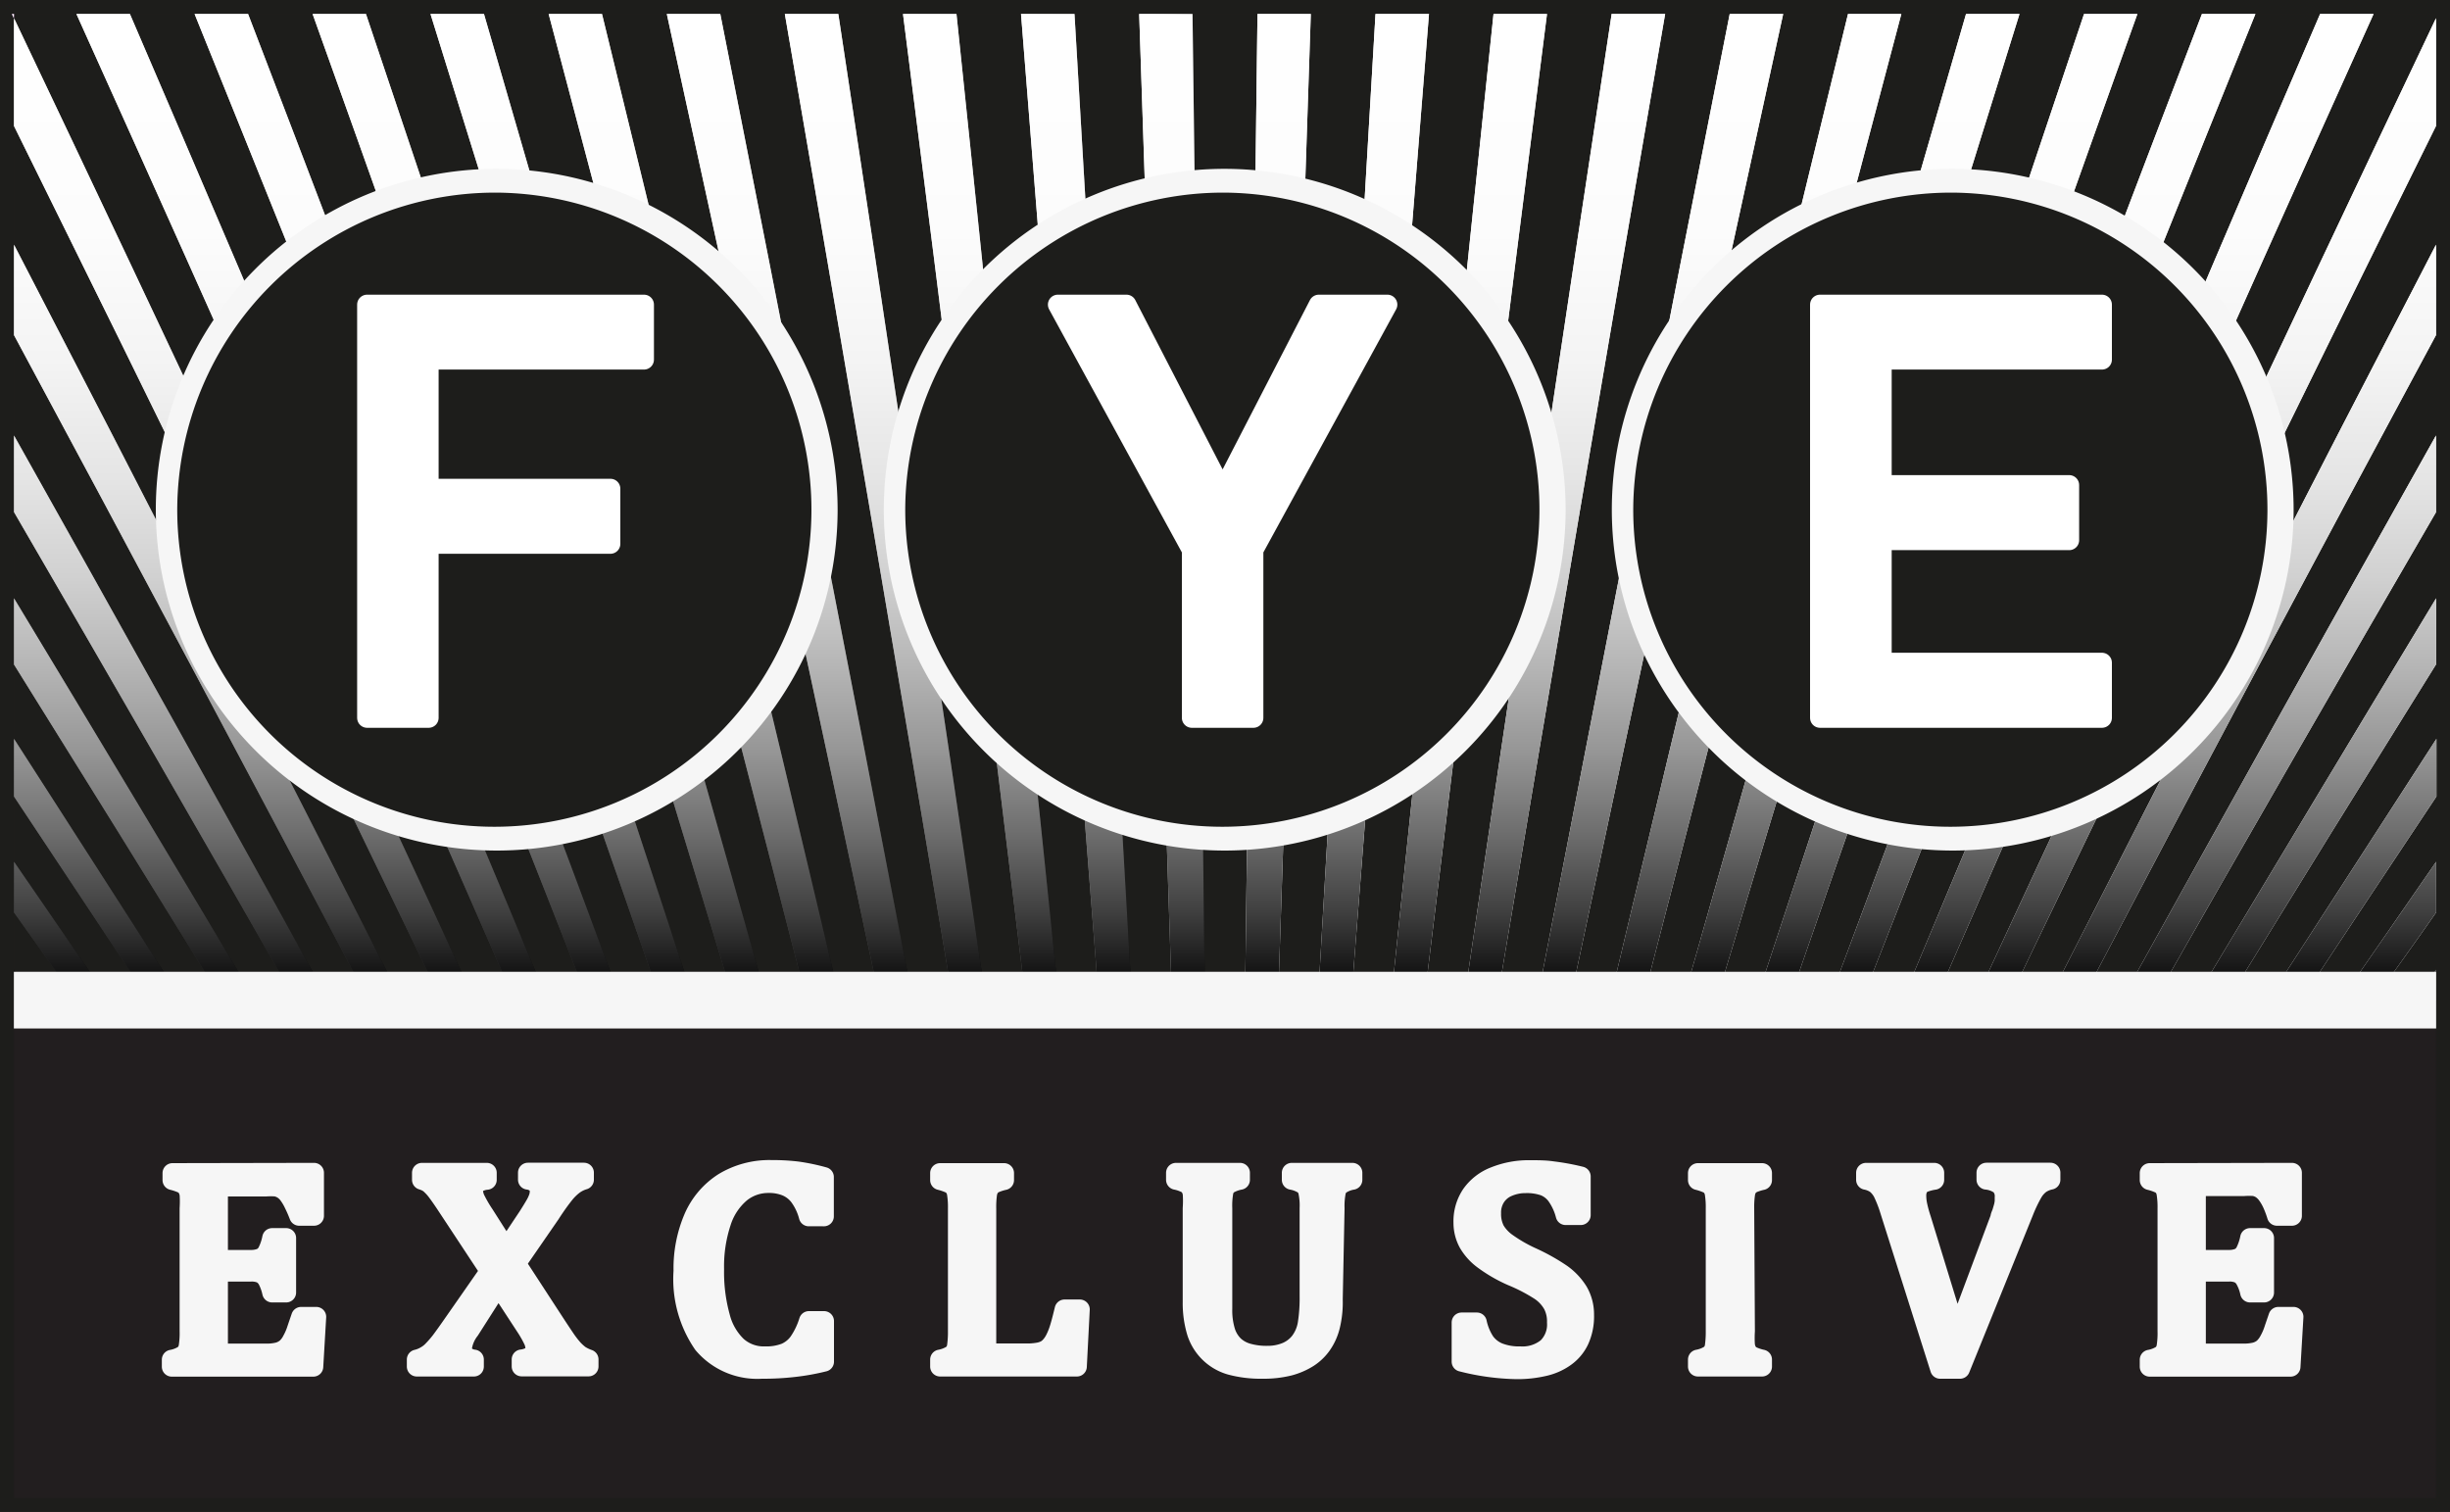 <svg xmlns="http://www.w3.org/2000/svg" xmlns:xlink="http://www.w3.org/1999/xlink" viewBox="0 0 175 108"><defs><style>.cls-1{fill:#221e1f;}.cls-2{fill:#1d1d1b;}.cls-3{fill:url(#Dégradé_sans_nom_5);}.cls-4{fill:url(#Dégradé_sans_nom_5-2);}.cls-5{fill:url(#Dégradé_sans_nom_5-3);}.cls-6{fill:url(#Dégradé_sans_nom_5-4);}.cls-7{fill:url(#Dégradé_sans_nom_5-5);}.cls-8{fill:url(#Dégradé_sans_nom_5-6);}.cls-9{fill:url(#Dégradé_sans_nom_5-7);}.cls-10{fill:url(#Dégradé_sans_nom_5-8);}.cls-11{fill:url(#Dégradé_sans_nom_5-9);}.cls-12{fill:url(#Dégradé_sans_nom_5-10);}.cls-13{fill:url(#Dégradé_sans_nom_5-11);}.cls-14{fill:url(#Dégradé_sans_nom_5-12);}.cls-15{fill:url(#Dégradé_sans_nom_5-13);}.cls-16{fill:url(#Dégradé_sans_nom_5-14);}.cls-17{fill:url(#Dégradé_sans_nom_5-15);}.cls-18{fill:url(#Dégradé_sans_nom_5-16);}.cls-19{fill:url(#Dégradé_sans_nom_5-17);}.cls-20{fill:url(#Dégradé_sans_nom_5-18);}.cls-21{fill:url(#Dégradé_sans_nom_5-19);}.cls-22{fill:url(#Dégradé_sans_nom_5-20);}.cls-23{fill:url(#Dégradé_sans_nom_5-21);}.cls-24{fill:url(#Dégradé_sans_nom_5-22);}.cls-25{fill:url(#Dégradé_sans_nom_5-23);}.cls-26{fill:url(#Dégradé_sans_nom_5-24);}.cls-27{fill:url(#Dégradé_sans_nom_5-25);}.cls-28{fill:url(#Dégradé_sans_nom_5-26);}.cls-29{fill:url(#Dégradé_sans_nom_5-27);}.cls-30{fill:#82368c;}.cls-31{fill:url(#Dégradé_sans_nom_5-28);}.cls-32{fill:url(#Dégradé_sans_nom_5-29);}.cls-33{fill:url(#Dégradé_sans_nom_5-30);}.cls-34{fill:url(#Dégradé_sans_nom_5-31);}.cls-35{fill:url(#Dégradé_sans_nom_5-32);}.cls-36{fill:url(#Dégradé_sans_nom_5-33);}.cls-37{fill:url(#Dégradé_sans_nom_5-34);}.cls-38{fill:url(#Dégradé_sans_nom_9);}.cls-39,.cls-40{fill:#f6f6f6;}.cls-40{stroke:#f6f6f6;stroke-linecap:round;}.cls-40,.cls-41{stroke-linejoin:round;stroke-width:1.42px;}.cls-41{fill:#fff;stroke:#fff;}</style><linearGradient id="Dégradé_sans_nom_5" x1="135.89" y1="36.22" x2="210.13" y2="36.22" gradientUnits="userSpaceOnUse"><stop offset="0" stop-color="#fff"/><stop offset="0.29" stop-color="#fdfdfd"/><stop offset="0.43" stop-color="#f5f5f5"/><stop offset="0.53" stop-color="#e8e8e8"/><stop offset="0.62" stop-color="#d6d6d6"/><stop offset="0.7" stop-color="#bebebe"/><stop offset="0.77" stop-color="#a1a1a1"/><stop offset="0.84" stop-color="#7d7d7d"/><stop offset="0.9" stop-color="#555"/><stop offset="0.96" stop-color="#282828"/><stop offset="1"/></linearGradient><linearGradient id="Dégradé_sans_nom_5-2" x1="130.67" y1="36.22" x2="197.53" y2="36.22" xlink:href="#Dégradé_sans_nom_5"/><linearGradient id="Dégradé_sans_nom_5-3" x1="125.45" y1="36.22" x2="184.92" y2="36.22" xlink:href="#Dégradé_sans_nom_5"/><linearGradient id="Dégradé_sans_nom_5-4" x1="120.23" y1="36.22" x2="172.31" y2="36.22" xlink:href="#Dégradé_sans_nom_5"/><linearGradient id="Dégradé_sans_nom_5-5" x1="115.02" y1="36.22" x2="159.7" y2="36.22" xlink:href="#Dégradé_sans_nom_5"/><linearGradient id="Dégradé_sans_nom_5-6" x1="88.93" y1="36.22" x2="96.66" y2="36.22" xlink:href="#Dégradé_sans_nom_5"/><linearGradient id="Dégradé_sans_nom_5-7" x1="109.8" y1="36.22" x2="147.09" y2="36.22" xlink:href="#Dégradé_sans_nom_5"/><linearGradient id="Dégradé_sans_nom_5-8" x1="104.58" y1="36.22" x2="134.49" y2="36.22" xlink:href="#Dégradé_sans_nom_5"/><linearGradient id="Dégradé_sans_nom_5-9" x1="99.36" y1="36.22" x2="121.88" y2="36.22" xlink:href="#Dégradé_sans_nom_5"/><linearGradient id="Dégradé_sans_nom_5-10" x1="94.14" y1="36.22" x2="109.27" y2="36.22" xlink:href="#Dégradé_sans_nom_5"/><linearGradient id="Dégradé_sans_nom_5-11" x1="78.34" y1="36.22" x2="86.07" y2="36.22" xlink:href="#Dégradé_sans_nom_5"/><linearGradient id="Dégradé_sans_nom_5-12" x1="65.73" y1="36.22" x2="80.86" y2="36.22" xlink:href="#Dégradé_sans_nom_5"/><linearGradient id="Dégradé_sans_nom_5-13" x1="53.12" y1="36.22" x2="75.64" y2="36.22" xlink:href="#Dégradé_sans_nom_5"/><linearGradient id="Dégradé_sans_nom_5-14" x1="40.51" y1="36.22" x2="70.42" y2="36.22" xlink:href="#Dégradé_sans_nom_5"/><linearGradient id="Dégradé_sans_nom_5-15" x1="27.91" y1="36.22" x2="65.2" y2="36.22" xlink:href="#Dégradé_sans_nom_5"/><linearGradient id="Dégradé_sans_nom_5-16" x1="15.3" y1="36.22" x2="59.98" y2="36.22" xlink:href="#Dégradé_sans_nom_5"/><linearGradient id="Dégradé_sans_nom_5-17" x1="2.69" y1="36.22" x2="54.77" y2="36.22" xlink:href="#Dégradé_sans_nom_5"/><linearGradient id="Dégradé_sans_nom_5-18" x1="-9.92" y1="36.22" x2="49.55" y2="36.22" xlink:href="#Dégradé_sans_nom_5"/><linearGradient id="Dégradé_sans_nom_5-19" x1="-22.53" y1="36.22" x2="44.33" y2="36.22" xlink:href="#Dégradé_sans_nom_5"/><linearGradient id="Dégradé_sans_nom_5-20" x1="-35.13" y1="36.22" x2="39.11" y2="36.22" xlink:href="#Dégradé_sans_nom_5"/><linearGradient id="Dégradé_sans_nom_5-21" x1="-47.74" y1="36.37" x2="33.9" y2="36.37" xlink:href="#Dégradé_sans_nom_5"/><linearGradient id="Dégradé_sans_nom_5-22" x1="-60.35" y1="44.46" x2="28.68" y2="44.46" xlink:href="#Dégradé_sans_nom_5"/><linearGradient id="Dégradé_sans_nom_5-23" x1="-72.96" y1="51.28" x2="23.46" y2="51.28" xlink:href="#Dégradé_sans_nom_5"/><linearGradient id="Dégradé_sans_nom_5-24" x1="-85.57" y1="57.1" x2="18.24" y2="57.1" xlink:href="#Dégradé_sans_nom_5"/><linearGradient id="Dégradé_sans_nom_5-25" x1="-98.18" y1="62.12" x2="13.03" y2="62.12" xlink:href="#Dégradé_sans_nom_5"/><linearGradient id="Dégradé_sans_nom_5-26" x1="-110.78" y1="66.51" x2="7.81" y2="66.51" xlink:href="#Dégradé_sans_nom_5"/><linearGradient id="Dégradé_sans_nom_5-27" x1="-123.39" y1="70.36" x2="2.59" y2="70.36" xlink:href="#Dégradé_sans_nom_5"/><linearGradient id="Dégradé_sans_nom_5-28" x1="172.41" y1="70.36" x2="298.39" y2="70.36" xlink:href="#Dégradé_sans_nom_5"/><linearGradient id="Dégradé_sans_nom_5-29" x1="146.32" y1="44.46" x2="235.35" y2="44.46" xlink:href="#Dégradé_sans_nom_5"/><linearGradient id="Dégradé_sans_nom_5-30" x1="167.19" y1="66.51" x2="285.78" y2="66.51" xlink:href="#Dégradé_sans_nom_5"/><linearGradient id="Dégradé_sans_nom_5-31" x1="161.98" y1="62.12" x2="273.18" y2="62.12" xlink:href="#Dégradé_sans_nom_5"/><linearGradient id="Dégradé_sans_nom_5-32" x1="156.76" y1="57.1" x2="260.57" y2="57.1" xlink:href="#Dégradé_sans_nom_5"/><linearGradient id="Dégradé_sans_nom_5-33" x1="151.54" y1="51.28" x2="247.96" y2="51.28" xlink:href="#Dégradé_sans_nom_5"/><linearGradient id="Dégradé_sans_nom_5-34" x1="141.1" y1="36.37" x2="222.74" y2="36.37" xlink:href="#Dégradé_sans_nom_5"/><linearGradient id="Dégradé_sans_nom_9" x1="87.43" y1="0.99" x2="87.43" y2="71.45" gradientUnits="userSpaceOnUse"><stop offset="0" stop-color="#fff"/><stop offset="0.22" stop-color="#fcfcfc"/><stop offset="0.35" stop-color="#f4f4f4"/><stop offset="0.47" stop-color="#e5e5e5"/><stop offset="0.57" stop-color="#d1d1d1"/><stop offset="0.66" stop-color="#b6b6b6"/><stop offset="0.75" stop-color="#959595"/><stop offset="0.83" stop-color="#6e6e6e"/><stop offset="0.91" stop-color="#404040"/><stop offset="0.98" stop-color="#0e0e0e"/><stop offset="1"/></linearGradient></defs><g id="Calque_2" data-name="Calque 2"><g id="Calque_3" data-name="Calque 3"><rect class="cls-1" width="175" height="108"/><path class="cls-2" d="M174,1V107H1V1H174m1-1H0V108H175V0Z"/><rect class="cls-2" x="0.99" y="0.99" width="173.02" height="68.43"/><path class="cls-3" d="M135.89,71.45h2.36Q153.66,36.22,169.54,1h-3.82Q150.58,36.23,135.89,71.45Z"/><path class="cls-4" d="M130.67,71.45H133Q146.86,36.22,161.1,1h-3.82Q143.78,36.23,130.67,71.45Z"/><path class="cls-5" d="M125.45,71.45h2.36Q140.05,36.22,152.67,1h-3.81Q137,36.23,125.45,71.45Z"/><path class="cls-6" d="M120.23,71.45h2.37Q133.25,36.22,144.25,1h-3.82Q130.19,36.23,120.23,71.45Z"/><path class="cls-7" d="M115,71.45h2.36Q126.46,36.22,135.81,1H132Q123.38,36.23,115,71.45Z"/><path class="cls-8" d="M88.93,71.45h2.36Q92.45,36.22,93.63,1H89.82Q89.39,36.23,88.93,71.45Z"/><path class="cls-9" d="M109.8,71.45h2.36Q119.65,36.22,127.37,1h-3.82Q116.58,36.23,109.8,71.45Z"/><path class="cls-10" d="M104.58,71.45h2.36q5.91-35.23,12-70.46h-3.82Q109.76,36.23,104.58,71.45Z"/><path class="cls-11" d="M99.36,71.45h2.37Q106,36.22,110.5,1h-3.82Q103,36.23,99.36,71.45Z"/><path class="cls-12" d="M94.14,71.45h2.37Q99.24,36.22,102.07,1H98.25Q96.17,36.23,94.14,71.45Z"/><path class="cls-13" d="M83.71,71.45h2.36Q85.64,36.22,85.18,1H81.37Q82.56,36.23,83.71,71.45Z"/><path class="cls-14" d="M78.49,71.45h2.37Q78.84,36.22,76.75,1H72.93Q75.75,36.23,78.49,71.45Z"/><path class="cls-15" d="M73.27,71.45h2.37Q72,36.22,68.32,1H64.5Q69,36.23,73.27,71.45Z"/><path class="cls-16" d="M68.06,71.45h2.36Q65.23,36.22,59.88,1H56.06Q62.15,36.23,68.06,71.45Z"/><path class="cls-17" d="M62.84,71.45H65.2Q58.43,36.22,51.45,1H47.63Q55.34,36.23,62.84,71.45Z"/><path class="cls-18" d="M57.62,71.45H60Q51.64,36.22,43,1H39.19Q48.54,36.23,57.62,71.45Z"/><path class="cls-19" d="M52.4,71.45h2.37Q44.83,36.22,34.57,1H30.75Q41.73,36.23,52.4,71.45Z"/><path class="cls-20" d="M47.19,71.45h2.36Q38,36.22,26.14,1H22.33Q34.95,36.23,47.19,71.45Z"/><path class="cls-21" d="M42,71.45h2.36Q31.24,36.22,17.72,1H13.9Q28.14,36.23,42,71.45Z"/><path class="cls-22" d="M36.75,71.45h2.36Q24.43,36.22,9.28,1H5.46Q21.35,36.23,36.75,71.45Z"/><path class="cls-23" d="M31.53,71.45H33.9Q17.7,36.38,1,1.3V9Q16.45,40.23,31.53,71.45Z"/><path class="cls-24" d="M26.31,71.45h2.37Q15,44.47,1,17.48v6.46Q13.78,47.69,26.31,71.45Z"/><path class="cls-25" d="M21.1,71.45h2.36Q12.33,51.28,1,31.11v5.47Q11.12,54,21.1,71.45Z"/><path class="cls-26" d="M15.88,71.45h2.36Q9.68,57.1,1,42.74v4.73Q8.48,59.46,15.88,71.45Z"/><path class="cls-27" d="M10.66,71.45H13Q7,62.12,1,52.78V56.9Q5.83,64.18,10.66,71.45Z"/><path class="cls-28" d="M5.44,71.45H7.81L1,61.56v3.62C2.47,67.27,4,69.36,5.44,71.45Z"/><path class="cls-29" d="M2.59,71.45,1,69.28v2.17Z"/><path class="cls-30" d="M1,1H.85c.05.1.09.21.14.31Z"/><path class="cls-31" d="M172.41,71.45H174V69.28Z"/><path class="cls-32" d="M146.32,71.45h2.37Q161.2,47.69,174,23.94V17.48Q160,44.47,146.32,71.45Z"/><path class="cls-33" d="M167.19,71.45h2.37c1.47-2.09,3-4.18,4.45-6.27V61.56Z"/><path class="cls-34" d="M162,71.45h2.36q4.82-7.28,9.67-14.55V52.78Q168,62.11,162,71.45Z"/><path class="cls-35" d="M156.76,71.45h2.36q7.4-12,14.89-24V42.74Q165.33,57.1,156.76,71.45Z"/><path class="cls-36" d="M151.54,71.45h2.36Q163.88,54,174,36.59V31.11Q162.67,51.29,151.54,71.45Z"/><path class="cls-37" d="M141.1,71.45h2.37Q158.53,40.22,174,9V1.3Q157.32,36.37,141.1,71.45Z"/><path class="cls-38" d="M135.89,71.45h2.36Q153.66,36.22,169.54,1h-3.82Q150.58,36.23,135.89,71.45Z"/><path class="cls-38" d="M130.67,71.45H133Q146.86,36.22,161.1,1h-3.82Q143.78,36.23,130.67,71.45Z"/><path class="cls-38" d="M125.45,71.45h2.36Q140.05,36.22,152.67,1h-3.81Q137,36.23,125.45,71.45Z"/><path class="cls-38" d="M120.23,71.45h2.37Q133.25,36.22,144.25,1h-3.82Q130.19,36.23,120.23,71.45Z"/><path class="cls-38" d="M115,71.45h2.36Q126.46,36.22,135.81,1H132Q123.38,36.23,115,71.45Z"/><path class="cls-38" d="M88.93,71.45h2.36Q92.45,36.22,93.63,1H89.82Q89.39,36.23,88.93,71.45Z"/><path class="cls-38" d="M109.8,71.45h2.36Q119.65,36.22,127.37,1h-3.82Q116.58,36.23,109.8,71.45Z"/><path class="cls-38" d="M104.58,71.45h2.36q5.91-35.23,12-70.46h-3.82Q109.76,36.23,104.58,71.45Z"/><path class="cls-38" d="M99.36,71.45h2.37Q106,36.22,110.5,1h-3.82Q103,36.23,99.36,71.45Z"/><path class="cls-38" d="M94.14,71.45h2.37Q99.24,36.22,102.07,1H98.25Q96.17,36.23,94.14,71.45Z"/><path class="cls-38" d="M83.71,71.45h2.36Q85.64,36.22,85.18,1H81.37Q82.56,36.23,83.71,71.45Z"/><path class="cls-38" d="M78.49,71.45h2.37Q78.84,36.22,76.75,1H72.93Q75.75,36.23,78.49,71.45Z"/><path class="cls-38" d="M73.27,71.45h2.37Q72,36.22,68.32,1H64.5Q69,36.23,73.27,71.45Z"/><path class="cls-38" d="M68.06,71.45h2.36Q65.23,36.22,59.88,1H56.06Q62.15,36.23,68.06,71.45Z"/><path class="cls-38" d="M62.84,71.45H65.2Q58.43,36.22,51.45,1H47.63Q55.34,36.23,62.84,71.45Z"/><path class="cls-38" d="M57.62,71.45H60Q51.64,36.22,43,1H39.19Q48.54,36.23,57.62,71.45Z"/><path class="cls-38" d="M52.4,71.45h2.37Q44.83,36.22,34.57,1H30.75Q41.73,36.23,52.4,71.45Z"/><path class="cls-38" d="M47.19,71.45h2.36Q38,36.22,26.14,1H22.33Q34.95,36.23,47.19,71.45Z"/><path class="cls-38" d="M42,71.45h2.36Q31.24,36.22,17.72,1H13.9Q28.14,36.23,42,71.45Z"/><path class="cls-38" d="M36.75,71.45h2.36Q24.43,36.22,9.28,1H5.46Q21.35,36.23,36.75,71.45Z"/><path class="cls-38" d="M31.53,71.45H33.9Q17.7,36.38,1,1.3V9Q16.45,40.23,31.53,71.45Z"/><path class="cls-38" d="M26.31,71.45h2.37Q15,44.47,1,17.48v6.46Q13.78,47.69,26.31,71.45Z"/><path class="cls-38" d="M21.1,71.45h2.36Q12.33,51.28,1,31.11v5.47Q11.12,54,21.1,71.45Z"/><path class="cls-38" d="M15.88,71.45h2.36Q9.68,57.1,1,42.74v4.73Q8.48,59.46,15.88,71.45Z"/><path class="cls-38" d="M10.66,71.45H13Q7,62.12,1,52.78V56.9Q5.83,64.18,10.66,71.45Z"/><path class="cls-38" d="M5.44,71.45H7.81L1,61.56v3.62C2.47,67.27,4,69.36,5.44,71.45Z"/><path class="cls-38" d="M2.59,71.45,1,69.28v2.17Z"/><path class="cls-38" d="M1,1H.85c.05.1.09.21.14.31Z"/><path class="cls-38" d="M172.41,71.45H174V69.28Z"/><path class="cls-38" d="M146.32,71.45h2.37Q161.2,47.69,174,23.94V17.48Q160,44.47,146.32,71.45Z"/><path class="cls-38" d="M167.19,71.45h2.37c1.47-2.09,3-4.18,4.45-6.27V61.56Z"/><path class="cls-38" d="M162,71.45h2.36q4.82-7.28,9.67-14.55V52.78Q168,62.11,162,71.45Z"/><path class="cls-38" d="M156.76,71.45h2.36q7.4-12,14.89-24V42.74Q165.33,57.1,156.76,71.45Z"/><path class="cls-38" d="M151.54,71.45h2.36Q163.88,54,174,36.59V31.11Q162.67,51.29,151.54,71.45Z"/><path class="cls-38" d="M141.1,71.45h2.37Q158.53,40.22,174,9V1.3Q157.32,36.37,141.1,71.45Z"/><path class="cls-2" d="M35.39,59.91A23.5,23.5,0,1,1,59,36.41,23.57,23.57,0,0,1,35.39,59.91Z"/><path class="cls-39" d="M35.39,13.76A22.65,22.65,0,1,1,12.66,36.41,22.72,22.72,0,0,1,35.39,13.76m0-1.7A24.35,24.35,0,1,0,59.83,36.41,24.39,24.39,0,0,0,35.39,12.06Z"/><path class="cls-2" d="M87.39,59.91A23.5,23.5,0,1,1,111,36.41,23.57,23.57,0,0,1,87.39,59.91Z"/><path class="cls-39" d="M87.39,13.76A22.65,22.65,0,1,1,64.66,36.41,22.72,22.72,0,0,1,87.39,13.76m0-1.7a24.35,24.35,0,1,0,24.44,24.35A24.39,24.39,0,0,0,87.39,12.06Z"/><path class="cls-2" d="M139.39,59.91A23.5,23.5,0,1,1,163,36.41,23.57,23.57,0,0,1,139.39,59.91Z"/><path class="cls-39" d="M139.39,13.76a22.65,22.65,0,1,1-22.73,22.65,22.72,22.72,0,0,1,22.73-22.65m0-1.7a24.35,24.35,0,1,0,24.44,24.35,24.39,24.39,0,0,0-24.44-24.35Z"/><rect class="cls-39" x="0.99" y="69.42" width="173.02" height="4.05"/><path class="cls-40" d="M22.43,83.78v3.07H21.37A9.11,9.11,0,0,0,21,86a3.77,3.77,0,0,0-.36-.62,1.6,1.6,0,0,0-.41-.41,1.42,1.42,0,0,0-.52-.21,5.12,5.12,0,0,0-.73,0H15.57V90H17.9a1.87,1.87,0,0,0,.75-.13,1,1,0,0,0,.45-.43,3.82,3.82,0,0,0,.34-1h1v3.89h-1a3.63,3.63,0,0,0-.33-.92,1.16,1.16,0,0,0-.44-.44,1.75,1.75,0,0,0-.77-.13H15.57v5.85H19a3.41,3.41,0,0,0,.87-.09,1.54,1.54,0,0,0,.57-.29,1.86,1.86,0,0,0,.42-.55,4.28,4.28,0,0,0,.31-.69c.08-.24.2-.59.34-1h1.08l-.21,3.56H12.27v-.5a2.33,2.33,0,0,0,.9-.36,1,1,0,0,0,.3-.56,6.25,6.25,0,0,0,.07-1.12V86.32a7.86,7.86,0,0,0,0-1,1.38,1.38,0,0,0-.18-.5,1,1,0,0,0-.33-.28,4.32,4.32,0,0,0-.71-.24v-.5Z"/><path class="cls-40" d="M34.77,83.78v.5a1.58,1.58,0,0,0-.75.26.67.67,0,0,0-.23.53,1.67,1.67,0,0,0,.21.71,9.39,9.39,0,0,0,.59,1l1.57,2.47,1.56-2.34c.23-.36.4-.64.52-.85a2.82,2.82,0,0,0,.24-.52,1.31,1.31,0,0,0,.07-.44.77.77,0,0,0-.19-.53,1.13,1.13,0,0,0-.65-.3v-.5h4v.5a2.37,2.37,0,0,0-.73.36,3.84,3.84,0,0,0-.68.67c-.24.3-.59.77-1,1.41l-2.45,3.55,2.76,4.24q.59.9.84,1.26a7.26,7.26,0,0,0,.48.61,3.8,3.8,0,0,0,.47.43,2.93,2.93,0,0,0,.64.31v.5H37.26v-.5a1.67,1.67,0,0,0,.74-.26.61.61,0,0,0,.24-.53,1.47,1.47,0,0,0-.16-.63,7.53,7.53,0,0,0-.48-.85l-2-3.06L33.55,95A2.7,2.7,0,0,0,33,96.28a.81.81,0,0,0,.2.55,1.13,1.13,0,0,0,.65.29v.5H29.77v-.5a2.26,2.26,0,0,0,.66-.27,2.1,2.1,0,0,0,.5-.4,7.73,7.73,0,0,0,.54-.62c.19-.25.5-.68.93-1.3L35,90.8,31.9,86.1c-.29-.44-.51-.75-.66-.95a3.36,3.36,0,0,0-.41-.47,1.33,1.33,0,0,0-.34-.26,2.32,2.32,0,0,0-.35-.14v-.5Z"/><path class="cls-40" d="M58.85,84.08v2.81H57.77a4.21,4.21,0,0,0-.66-1.41,2.28,2.28,0,0,0-.94-.74,3.25,3.25,0,0,0-1.28-.23,3.14,3.14,0,0,0-2,.7,4.53,4.53,0,0,0-1.38,2.09,10.06,10.06,0,0,0-.5,3.37,12,12,0,0,0,.42,3.39,4.4,4.4,0,0,0,1.21,2.11,2.87,2.87,0,0,0,2,.72,3.77,3.77,0,0,0,1.46-.24,2.31,2.31,0,0,0,.95-.76,5.52,5.52,0,0,0,.73-1.52h1.08v2.9a16,16,0,0,1-2.09.38,19.07,19.07,0,0,1-2.36.13A5.05,5.05,0,0,1,50.23,96a8.16,8.16,0,0,1-1.41-5.2,9.17,9.17,0,0,1,.73-3.8,5.65,5.65,0,0,1,2.16-2.53,6.31,6.31,0,0,1,3.4-.89,14.85,14.85,0,0,1,1.83.1A14.51,14.51,0,0,1,58.85,84.08Z"/><path class="cls-40" d="M70.45,96.68H73.3a4.37,4.37,0,0,0,.78-.05,1.92,1.92,0,0,0,.54-.15,1.27,1.27,0,0,0,.4-.3,2.2,2.2,0,0,0,.34-.49,4.75,4.75,0,0,0,.31-.76c.1-.31.22-.77.37-1.39h1.09l-.21,4.08H67.15v-.5a2.4,2.4,0,0,0,.9-.36,1,1,0,0,0,.3-.56,7.37,7.37,0,0,0,.07-1.12V86.32a6.09,6.09,0,0,0-.06-1,1.09,1.09,0,0,0-.18-.5.83.83,0,0,0-.33-.28,4.13,4.13,0,0,0-.7-.24v-.5h4.57v.5a3.6,3.6,0,0,0-.68.22.93.93,0,0,0-.33.26,1.19,1.19,0,0,0-.2.49,6.81,6.81,0,0,0-.06,1.07Z"/><path class="cls-40" d="M95.2,92.83A7.11,7.11,0,0,1,95,94.74a4,4,0,0,1-.62,1.35,3.47,3.47,0,0,1-.94.89,4.92,4.92,0,0,1-1.37.59,7.58,7.58,0,0,1-1.89.21,8.28,8.28,0,0,1-2.26-.27,3.55,3.55,0,0,1-2.44-2.37A7.18,7.18,0,0,1,85.19,93V86.32a7.78,7.78,0,0,0,0-1.07,1.31,1.31,0,0,0-.16-.44.9.9,0,0,0-.3-.28,2.92,2.92,0,0,0-.73-.25v-.5h4.57v.5a2.51,2.51,0,0,0-.85.32.93.93,0,0,0-.33.53,5.62,5.62,0,0,0-.08,1.19v7.17a5.19,5.19,0,0,0,.22,1.65,2.44,2.44,0,0,0,.62,1,2.4,2.4,0,0,0,1,.54,4.9,4.9,0,0,0,1.38.17,3.48,3.48,0,0,0,1.34-.25,2.44,2.44,0,0,0,1-.76,2.92,2.92,0,0,0,.53-1.24,11.59,11.59,0,0,0,.14-2V86.32a4.68,4.68,0,0,0-.1-1.21.93.93,0,0,0-.3-.49,2.36,2.36,0,0,0-.87-.34v-.5h4.33v.5a2.18,2.18,0,0,0-.86.34.89.89,0,0,0-.32.52,5.28,5.28,0,0,0-.09,1.18Z"/><path class="cls-40" d="M105.49,94.47a4.07,4.07,0,0,0,.58,1.4,2.26,2.26,0,0,0,1,.77,4,4,0,0,0,1.51.25,2.8,2.8,0,0,0,1.95-.62,2.31,2.31,0,0,0,.68-1.8,2.61,2.61,0,0,0-.28-1.28,2.92,2.92,0,0,0-.93-1A12.54,12.54,0,0,0,108,91.15,10.43,10.43,0,0,1,106,90a3.94,3.94,0,0,1-1.11-1.22,3,3,0,0,1-.36-1.44,3.41,3.41,0,0,1,.57-2,3.61,3.61,0,0,1,1.67-1.29,6.49,6.49,0,0,1,2.53-.46c.55,0,1.09,0,1.61.08a16.73,16.73,0,0,1,2,.37V86.8h-1.08a4.24,4.24,0,0,0-.63-1.38,2,2,0,0,0-.89-.7,3.76,3.76,0,0,0-1.33-.2,3.15,3.15,0,0,0-1.26.25,1.94,1.94,0,0,0-.89.73,2.05,2.05,0,0,0-.32,1.17,2.53,2.53,0,0,0,.27,1.22,3,3,0,0,0,.87.92,10.67,10.67,0,0,0,1.74,1A14.31,14.31,0,0,1,111.52,91a4.36,4.36,0,0,1,1.2,1.27,3.24,3.24,0,0,1,.43,1.67,4.07,4.07,0,0,1-.36,1.8,3.06,3.06,0,0,1-1,1.19,4.14,4.14,0,0,1-1.52.67,8.36,8.36,0,0,1-1.94.21,16.94,16.94,0,0,1-3.93-.54V94.47Z"/><path class="cls-40" d="M124.64,95.08a7.61,7.61,0,0,0,0,1,1.34,1.34,0,0,0,.16.49.93.93,0,0,0,.34.31,3.29,3.29,0,0,0,.72.24v.5h-4.58v-.5a2.4,2.4,0,0,0,.9-.36,1,1,0,0,0,.3-.56,7.37,7.37,0,0,0,.07-1.12V86.32a6.09,6.09,0,0,0-.06-1,1.09,1.09,0,0,0-.18-.5.83.83,0,0,0-.33-.28,4.13,4.13,0,0,0-.7-.24v-.5h4.58v.5a3.75,3.75,0,0,0-.69.22,1.19,1.19,0,0,0-.34.28,1.25,1.25,0,0,0-.18.5,6.54,6.54,0,0,0-.06,1Z"/><path class="cls-40" d="M138.16,83.78v.5a3.53,3.53,0,0,0-.76.2.89.89,0,0,0-.39.35,1.27,1.27,0,0,0-.13.6,3.39,3.39,0,0,0,.09.74,9,9,0,0,0,.25.9l2.54,8.27L142.88,87c0-.13.09-.27.13-.41l.12-.41a3.35,3.35,0,0,0,.06-.36c0-.1,0-.19,0-.28a1.17,1.17,0,0,0-.3-.89,2,2,0,0,0-1-.38v-.5h4.57v.5a2,2,0,0,0-.72.3,2.08,2.08,0,0,0-.54.61,10.52,10.52,0,0,0-.65,1.36L140,97.78h-1.42L135,86.48a9,9,0,0,0-.51-1.31,2,2,0,0,0-.48-.59,1.86,1.86,0,0,0-.72-.3v-.5Z"/><path class="cls-40" d="M163.71,83.78v3.07h-1.07a7.17,7.17,0,0,0-.33-.88,3.77,3.77,0,0,0-.36-.62,1.77,1.77,0,0,0-.41-.41,1.4,1.4,0,0,0-.53-.21,4.87,4.87,0,0,0-.72,0h-3.44V90h2.33a1.87,1.87,0,0,0,.75-.13,1,1,0,0,0,.45-.43,3.82,3.82,0,0,0,.34-1h1v3.89h-1a3.25,3.25,0,0,0-.34-.92,1.09,1.09,0,0,0-.44-.44,1.67,1.67,0,0,0-.76-.13h-2.33v5.85h3.38a3.47,3.47,0,0,0,.87-.09,1.54,1.54,0,0,0,.57-.29,2,2,0,0,0,.42-.55,4.28,4.28,0,0,0,.31-.69c.08-.24.2-.59.34-1h1.08l-.21,3.56H153.55v-.5a2.33,2.33,0,0,0,.9-.36,1,1,0,0,0,.3-.56,6.25,6.25,0,0,0,.07-1.12V86.32a6.09,6.09,0,0,0-.06-1,1.22,1.22,0,0,0-.17-.5.93.93,0,0,0-.34-.28,3.83,3.83,0,0,0-.7-.24v-.5Z"/><path class="cls-41" d="M26.22,21.76h4.4V51.28h-4.4Zm2.16,0H46v3.93H28.38Zm0,13.15H43.6v3.94H28.38Z"/><path class="cls-41" d="M89.53,39.28v12h-4.4v-12L75.56,21.76h4.9l6.87,13.32L94.2,21.76h4.9Z"/><path class="cls-41" d="M130,21.76h4.41V51.28H130Zm2.14,0h18v3.93h-18Zm0,12.89h15.66v3.94H132.12Zm0,12.69h18v3.94h-18Z"/></g></g></svg>